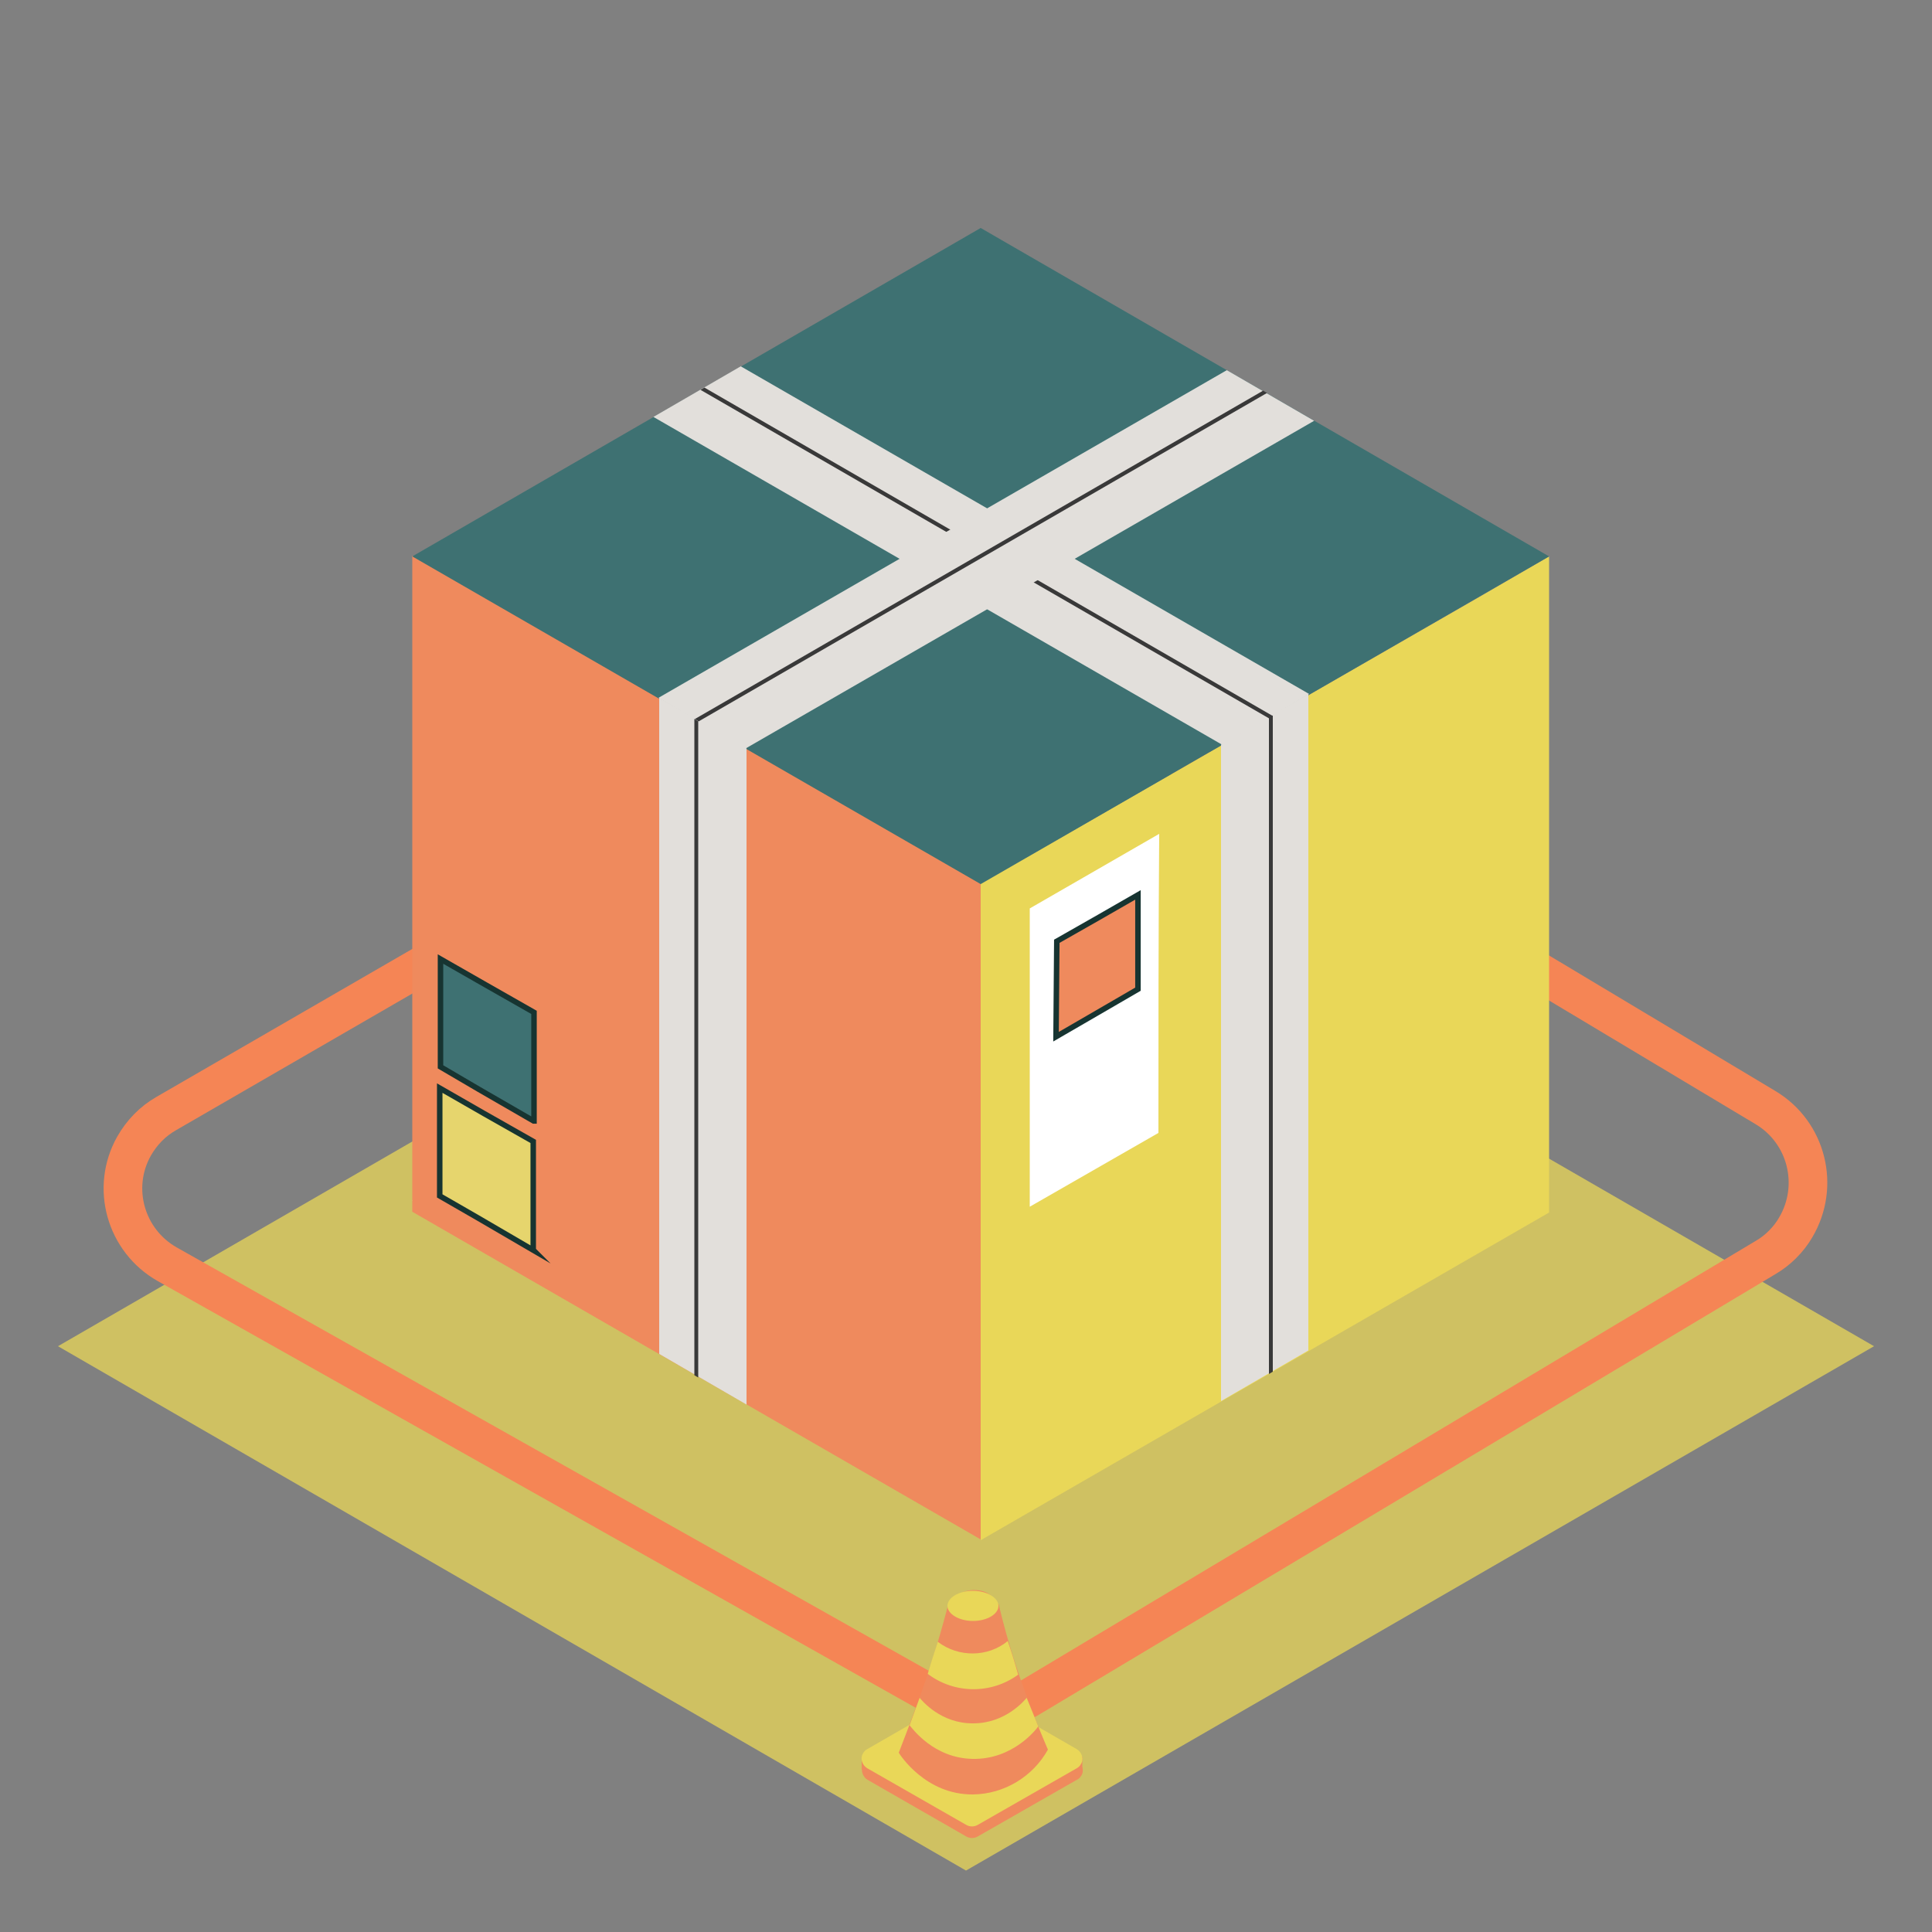 <?xml version="1.0" encoding="utf-8"?>
<!-- Generator: Adobe Illustrator 24.3.0, SVG Export Plug-In . SVG Version: 6.00 Build 0)  -->
<svg version="1.1" id="Layer_1" xmlns="http://www.w3.org/2000/svg" xmlns:xlink="http://www.w3.org/1999/xlink" x="0px" y="0px"
	 viewBox="0 0 500 500" style="enable-background:new 0 0 500 500;" xml:space="preserve">
<rect x="0" y="0" width="500" height="500" fill="#808080" stroke="none"/>
<path style="opacity:0.75;fill:#E9D758;enable-background:new    ;" d="M250,484.1l-235-135.7l234.9-135.7L485,348.4L250,484.1z"/>
<path style="fill:none;stroke:#F58555;stroke-width:10;stroke-miterlimit:10;" d="M243.5,439.9L43.3,327.2
	c-10.8-6.1-14.7-19.8-8.6-30.6c2-3.5,4.8-6.4,8.3-8.4l200.4-115.9c7.2-4,15.8-4,22.9,0.2l190.7,114.2c10.6,6.4,14.1,20.2,7.7,31
	c-1.8,3.1-4.6,5.9-7.7,7.7L266.1,439.6C259.1,443.8,250.5,443.8,243.5,439.9z"/>
<g id="Helen">
	<g>
		<g id="ELEMENTS_13_">
			<path style="fill:#FFFFFF;" d="M254.6,228.7l-147.9,82l148.1,81.8l142-82L254.6,228.7z"/>
			<path style="fill:#EF8A5D;" d="M253.8,398.4l-147.1-84.8l0,0V143.8l147.1,84.8l0,0C253.8,285.2,253.8,341.9,253.8,398.4z"/>
			<path style="fill:#E9D758;" d="M253.8,398.6l55.5-32l91.6-52.8V144l-18.1,10.5l-129,74.2V398.6z"/>
			<path style="fill:#3E7172;" d="M106.7,144l147.1,84.8L400.9,144L253.8,59L106.7,144z"/>
			<path style="fill:#E6D56D;stroke:#173431;stroke-width:1.424;stroke-miterlimit:10;" d="M138.1,323.6l-14.4-8.4l-9.9-5.7v-27.9
				l11.5,6.6l12.7,7.2v28.1L138.1,323.6L138.1,323.6z"/>
			<path style="fill:#3E7172;stroke:#173431;stroke-width:1.424;stroke-miterlimit:10;" d="M138.1,290.1l-14.2-8.2l-9.9-5.8v-27.9
				l11.9,6.8l12.3,7V290.1L138.1,290.1z"/>
			<path style="fill:#FFFFFF;" d="M266.5,312.3l33.3-19.1c0-25.7,0-51.6,0.2-77.4l-33.5,19.3V312.3z"/>
			<path style="fill:#EF8A5D;stroke:#173431;stroke-width:1.424;stroke-miterlimit:10;" d="M273.3,268.3l13.8-8l7.4-4.3v-24.4
				l-10.1,5.8l-10.9,6.2L273.3,268.3L273.3,268.3z"/>
			<path style="fill:#E2DFDB;" d="M193.2,363.5l-22.6-13.1V180.6l0,0l22.6,13.1V363.5z"/>
			<path style="fill:#393939;" d="M180.7,186.6l-1-0.6v169.9l1,0.6V186.6z"/>
			<path style="fill:#E2DFDB;" d="M316,362.6l22.6-13.1V179.6L316,192.7l0,0V362.6z"/>
			<path style="fill:#393939;" d="M328.4,185.6l1-0.6V355l-1,0.6V185.6z"/>
			<path style="fill:#E2DFDB;" d="M169.1,107.9l22.6-13.1l147.1,84.8l-22.4,13.2L169.1,107.9z"/>
			<path style="fill:#393939;" d="M182.3,100.3l-1,0.6l147.1,85l1-0.6L182.3,100.3z"/>
			<path style="fill:#E2DFDB;" d="M340.1,108.9l-22.6-13.1l-147.1,84.8l22.4,13.2L340.1,108.9z"/>
			<path style="fill:#393939;" d="M326.9,101.1l1,0.6l-147.1,85l-1-0.6L326.9,101.1z"/>
		</g>
	</g>
	<g id="pylon" style="opacity: 1;">
		<path style="fill:#EF8A5D; opacity: 1;" d="M278.7,460.6L253,475.3c-0.9,0.5-2,0.5-2.9,0l-25.6-14.7c-1.3-0.8-1.9-2.6-1-3.9
			c0.2-0.4,0.6-0.8,1-1l25.7-14.8c0.9-0.5,2-0.5,2.9,0l25.7,14.8c1.3,0.8,1.9,2.6,1,3.9C279.5,460,279.2,460.4,278.7,460.6z"/>
		<path style="fill:#EF8A5D; opacity: 1;" d="M230.4,454.6H223v3.4h7.4V454.6z"/>
		<path style="fill:#EF8A5D; opacity: 1;" d="M280.1,454.6h-7.4v3.4h7.4V454.6z"/>
		<path style="fill:#E9D758; opacity: 1;" d="M278.7,457.6L253,472.3c-0.9,0.5-2,0.5-2.9,0l-25.7-14.7c-1.3-0.8-1.9-2.6-1-3.9
			c0.2-0.4,0.6-0.8,1-1l25.7-14.8c0.9-0.5,2-0.5,2.9,0l25.7,14.8c1.3,0.8,1.9,2.6,1,3.9C279.5,457,279.2,457.3,278.7,457.6z"/>
		<path style="fill:#EF8A5D; opacity: 1;" d="M271.2,452.8c-3.9,7-11.3,11.5-19.4,11.6c-12.3,0.1-18.9-10.3-19.2-10.8c0,0,3.1-8,5.4-14.3
			c4.4-12.1,7.3-23.7,7.3-23.7s1.1-1.7,2.2-2.5c1.9-1.6,4.2-1.6,4.6-1.6c0.5,0,2.6,0,4.2,1.3c1,0.8,2.2,2.5,2.2,2.5
			s2.6,11.7,7.3,23.9C267.9,445.2,271.2,452.8,271.2,452.8z"/>
		<path style="fill:#E9D758; opacity: 1;" d="M268.7,446.8c-0.5,0.7-6.5,8.6-17,8.4c-10.1-0.2-15.6-7.9-16.3-8.7l2.6-7.1
			c0.6,0.7,5.5,6.7,13.9,6.6c8.3,0,13.2-5.9,13.8-6.6C266.7,441.8,267.7,444.3,268.7,446.8z"/>
		<path style="fill:#E9D758; opacity: 1;" d="M263.5,433.4c-7,5.1-16.5,5-23.4-0.2c0.8-2.8,1.7-5.5,2.6-8.3c5.4,4.1,13,4,18.1-0.2
			C261.8,427.6,262.7,430.5,263.5,433.4z"/>
		<path style="fill:#E9D758; opacity: 1;" d="M251.8,419.5c3.7,0,6.6-1.8,6.6-3.9s-3-3.9-6.6-3.9c-3.7,0-6.6,1.8-6.6,3.9
			S248.2,419.5,251.8,419.5z"/>
	</g>
</g>
</svg>
